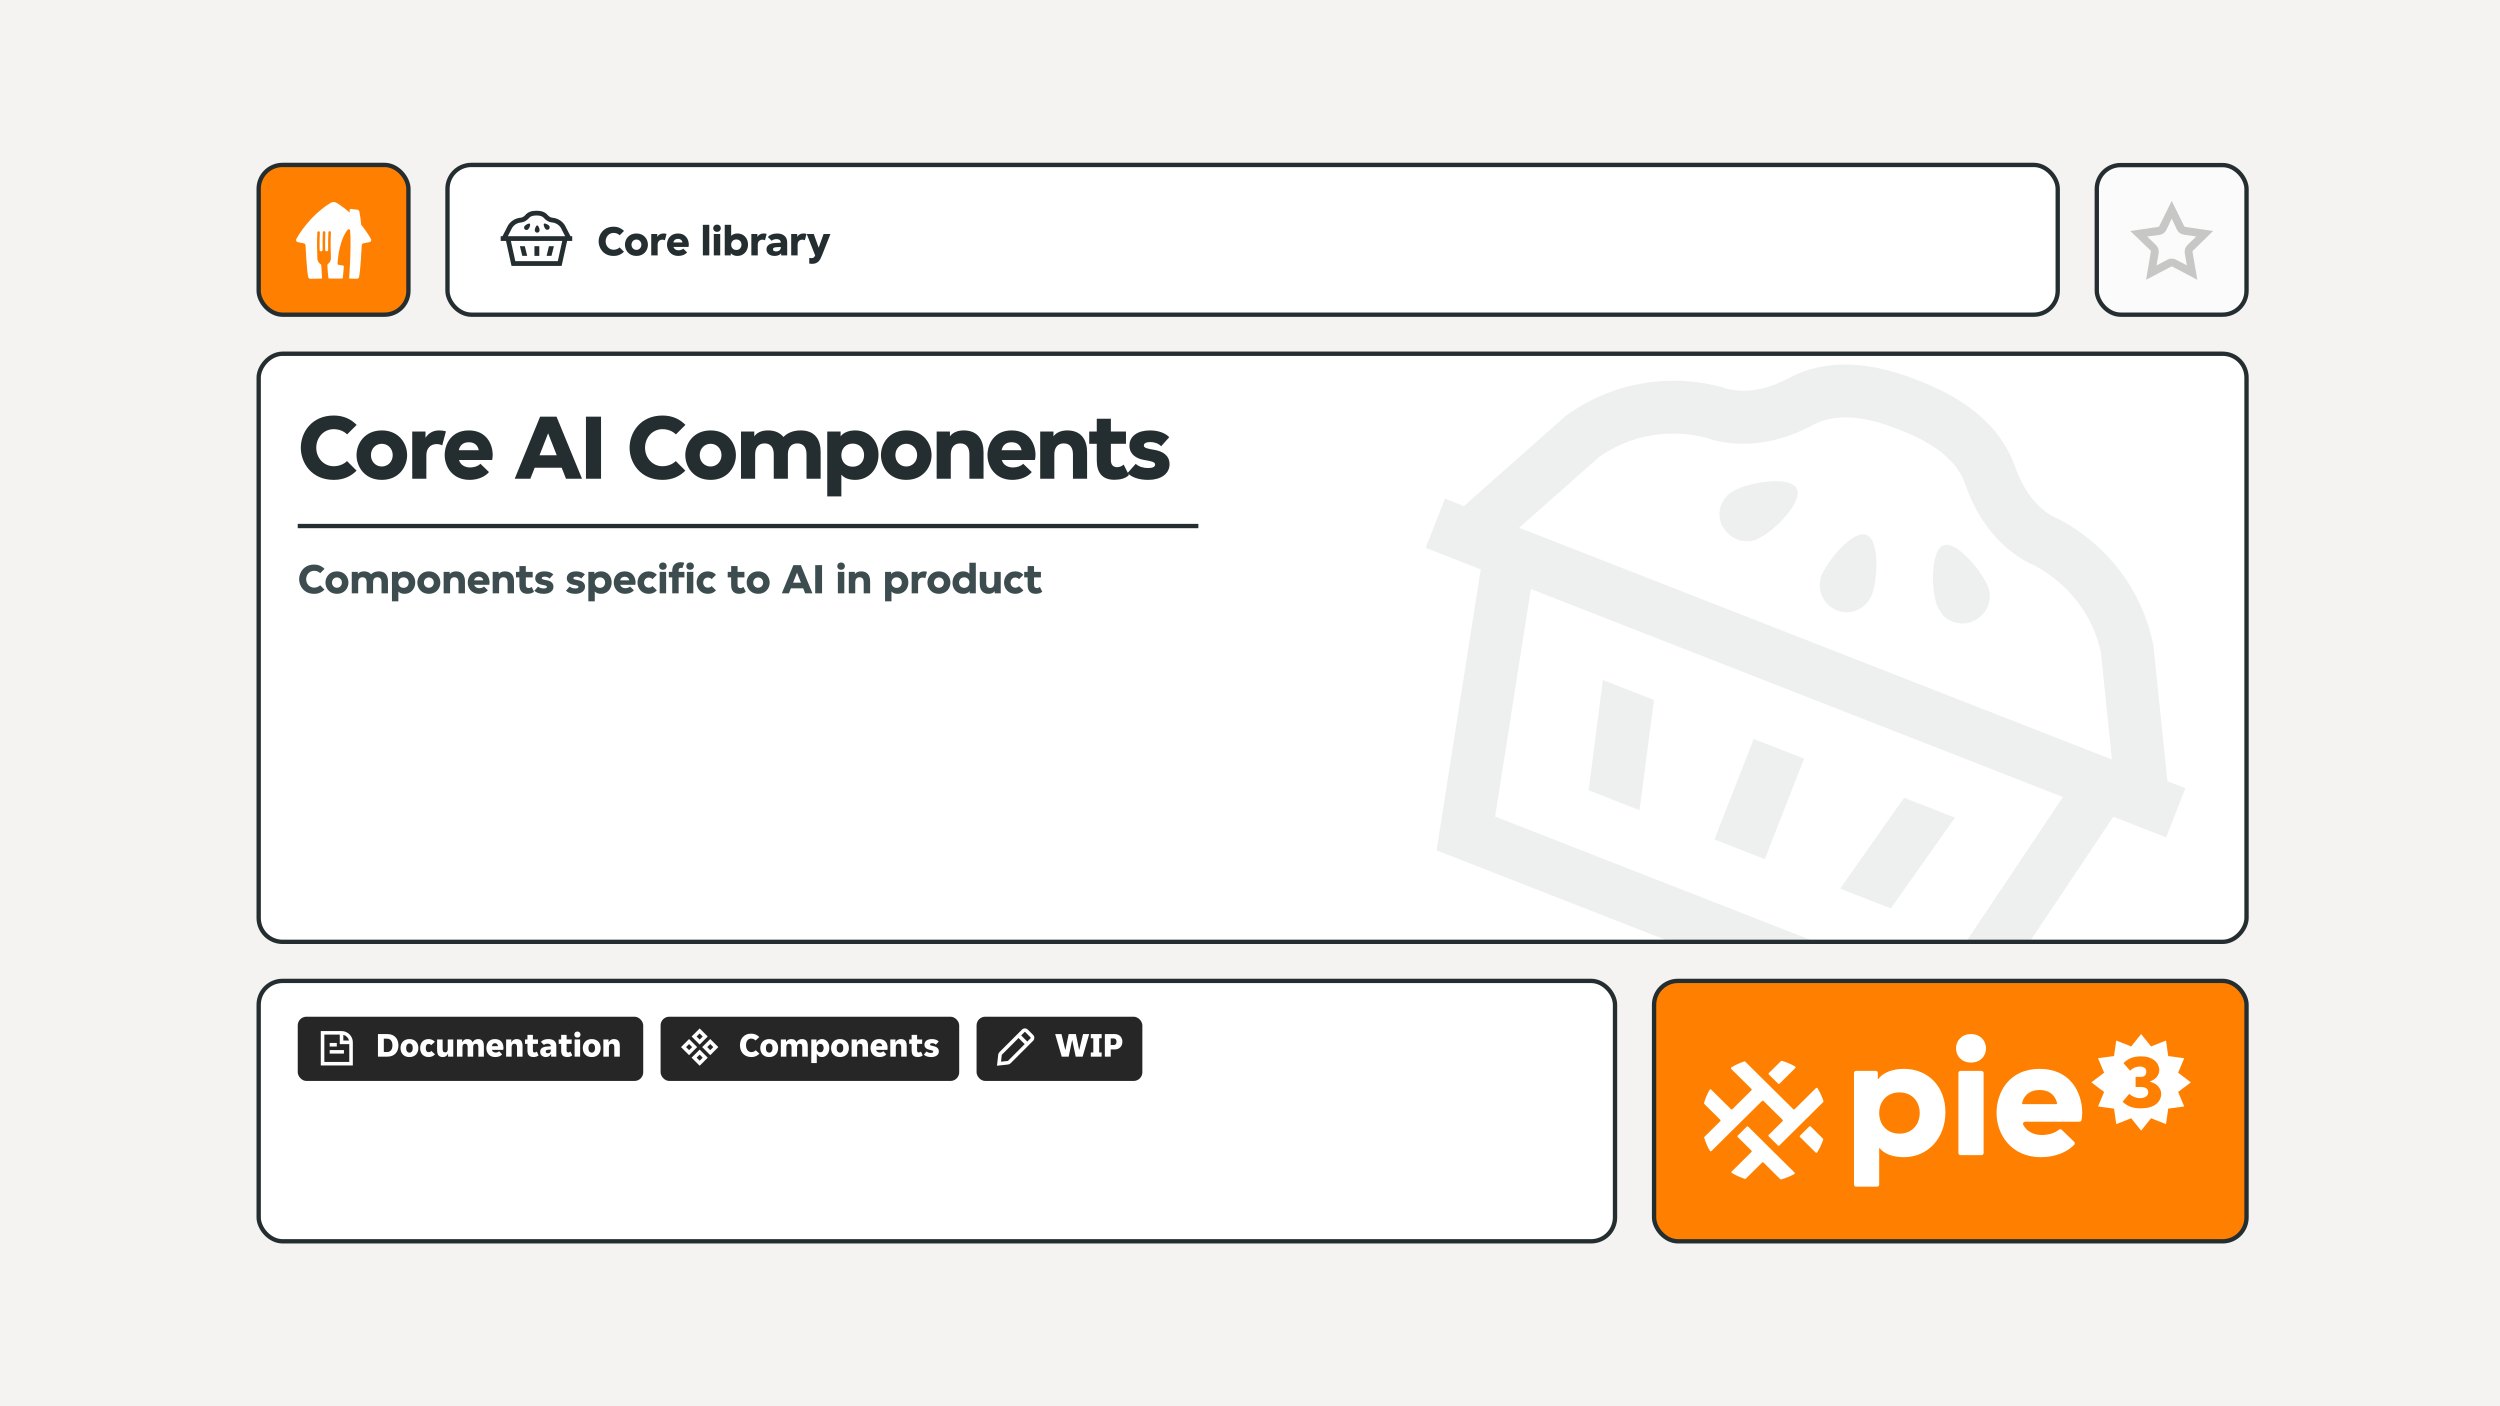 <svg width="320" height="180" viewBox="0 0 320 180" fill="none" xmlns="http://www.w3.org/2000/svg">
<rect width="320" height="180" fill="#F5F3F1"/>
<rect width="266.667" height="150" transform="translate(27 15)" fill="#F5F3F1"/>
<rect x="211.722" y="125.555" width="75.833" height="33.333" rx="3.056" fill="#FF8000"/>
<rect x="211.722" y="125.555" width="75.833" height="33.333" rx="3.056" stroke="#242E30" stroke-width="0.556"/>
<g clip-path="url(#clip0_4_3469)">
<g clip-path="url(#clip1_4_3469)">
<path d="M237.572 151.895H240.273C240.418 151.895 240.535 151.778 240.535 151.636V146.963H240.579C241.211 147.727 242.345 148.12 243.695 148.12C246.769 148.12 249.014 145.675 249.014 142.358C249.014 139.04 246.769 136.813 243.695 136.813C242.235 136.813 241.036 137.293 240.404 138.123H240.361V137.335C240.361 137.192 240.243 137.075 240.099 137.075H237.572C237.428 137.075 237.31 137.192 237.31 137.335V151.636C237.31 151.778 237.428 151.895 237.572 151.895ZM243.131 145.107C241.518 145.107 240.537 143.928 240.537 142.467C240.537 141.005 241.518 139.826 243.131 139.826C244.743 139.826 245.725 141.005 245.725 142.467C245.725 143.928 244.743 145.107 243.131 145.107Z" fill="white"/>
<path d="M254.209 134.195C254.209 133.213 253.489 132.361 252.291 132.361C251.092 132.361 250.373 133.212 250.373 134.195C250.373 135.178 251.092 136.007 252.291 136.007C253.489 136.007 254.209 135.177 254.209 134.195ZM250.94 147.858H253.641C253.785 147.858 253.903 147.741 253.903 147.598V137.335C253.903 137.192 253.785 137.075 253.641 137.075H250.94C250.796 137.075 250.678 137.192 250.678 137.335V147.598C250.678 147.741 250.796 147.858 250.94 147.858Z" fill="white"/>
<path d="M261.249 148.12C263.105 148.12 264.655 147.432 265.508 146.521C265.605 146.418 265.598 146.257 265.497 146.159L263.902 144.614C263.803 144.52 263.646 144.509 263.541 144.597C263.045 145.023 262.209 145.281 261.358 145.281C260.391 145.281 259.407 144.868 258.969 143.954C258.885 143.78 259.01 143.579 259.204 143.579H266.179C266.307 143.579 266.416 143.489 266.437 143.363C266.484 143.087 266.523 142.718 266.523 142.467C266.523 139.826 264.997 136.813 261.073 136.813C257.15 136.813 255.558 139.825 255.558 142.467C255.558 145.108 257.345 148.12 261.248 148.12H261.249ZM261.075 139.52C262.117 139.52 263 139.999 263.304 141.167C263.325 141.25 263.264 141.332 263.177 141.332H258.951C258.865 141.332 258.803 141.25 258.824 141.167C259.128 139.999 260.012 139.52 261.075 139.52Z" fill="white"/>
<path d="M227.596 138.707C227.647 138.757 227.73 138.757 227.781 138.707L229.797 136.711C229.857 136.651 229.846 136.549 229.771 136.506C229.246 136.206 228.682 135.966 228.09 135.791C228.044 135.777 227.993 135.791 227.959 135.825L226.414 137.354C226.363 137.405 226.363 137.486 226.414 137.537L227.596 138.707Z" fill="white"/>
<path d="M231.769 144.19C231.718 144.14 231.635 144.14 231.584 144.19L230.402 145.36C230.351 145.411 230.351 145.492 230.402 145.543L232.4 147.521C232.46 147.58 232.561 147.569 232.605 147.497C232.919 146.992 233.177 146.448 233.37 145.876C233.385 145.829 233.372 145.778 233.337 145.743L231.767 144.189L231.769 144.19Z" fill="white"/>
<path d="M222.334 144.096L225.154 141.303L225.157 141.306L225.546 140.921C225.597 140.87 225.68 140.87 225.731 140.921L228.165 143.33C228.216 143.381 228.216 143.463 228.165 143.513L226.39 145.271C226.339 145.321 226.339 145.403 226.39 145.453L227.571 146.623C227.622 146.674 227.705 146.674 227.756 146.623L233.367 141.069C233.402 141.034 233.415 140.983 233.4 140.936C233.212 140.359 232.957 139.812 232.648 139.302C232.605 139.23 232.502 139.219 232.442 139.279L229.718 141.975C229.667 142.026 229.585 142.026 229.534 141.975L223.393 135.896C223.358 135.861 223.306 135.848 223.259 135.864C222.681 136.056 222.132 136.311 221.621 136.621C221.549 136.666 221.538 136.765 221.597 136.824L224.18 139.38C224.231 139.431 224.231 139.512 224.18 139.563L221.745 141.972C221.694 142.023 221.612 142.023 221.561 141.972L219.032 139.473C218.971 139.412 218.867 139.425 218.825 139.501C218.527 140.026 218.288 140.587 218.117 141.179C218.103 141.224 218.117 141.273 218.151 141.307L220.193 143.329C220.244 143.38 220.244 143.461 220.193 143.512L218.176 145.509C218.141 145.543 218.128 145.593 218.141 145.639C218.318 146.224 218.561 146.781 218.862 147.3C218.905 147.374 219.007 147.386 219.069 147.326L222.334 144.094V144.096Z" fill="white"/>
<path d="M226.298 146.715L223.768 144.211C223.717 144.16 223.635 144.16 223.583 144.211L222.427 145.356C222.376 145.407 222.376 145.488 222.427 145.539L224.18 147.274C224.231 147.325 224.231 147.407 224.18 147.457L221.666 149.946C221.605 150.006 221.617 150.105 221.689 150.149C222.205 150.456 222.757 150.708 223.34 150.894C223.387 150.909 223.439 150.897 223.473 150.861L225.545 148.811C225.596 148.761 225.678 148.761 225.729 148.811L227.871 150.932C227.905 150.965 227.955 150.978 228.001 150.965C228.585 150.799 229.142 150.568 229.663 150.282C229.739 150.24 229.753 150.137 229.691 150.077L226.294 146.714L226.298 146.715Z" fill="white"/>
</g>
</g>
<path d="M275.333 133.944L277.248 133.189L277.531 135.176L279.58 135.451L278.801 137.308L280.433 138.541L278.801 139.772L279.58 141.63L277.531 141.905L277.248 143.891L275.333 143.136L274.064 144.719L272.794 143.136L270.879 143.891L270.596 141.905L268.548 141.63L269.326 139.772L267.695 138.541L269.326 137.308L268.548 135.451L270.596 135.176L270.879 133.189L272.794 133.944L274.064 132.361L275.333 133.944ZM274.08 135.213C273.544 135.213 273.099 135.289 272.746 135.44C272.393 135.592 272.079 135.805 271.805 136.082L272.658 137.05C272.796 136.892 272.975 136.764 273.198 136.665C273.426 136.566 273.666 136.516 273.914 136.516C274.123 136.516 274.31 136.566 274.473 136.665C274.643 136.763 274.728 136.937 274.728 137.187C274.728 137.378 274.669 137.537 274.551 137.662C274.44 137.78 274.27 137.84 274.041 137.84H273.355V139.133H274.022C274.316 139.133 274.548 139.189 274.718 139.301C274.888 139.412 274.973 139.584 274.973 139.814C274.973 140.051 274.875 140.235 274.679 140.367C274.483 140.499 274.234 140.564 273.934 140.564C273.672 140.564 273.417 140.515 273.168 140.416C272.926 140.31 272.723 140.173 272.56 140.002L271.688 141.018C271.969 141.295 272.292 141.505 272.658 141.65C273.031 141.795 273.486 141.868 274.022 141.868C274.453 141.868 274.832 141.821 275.159 141.729C275.486 141.631 275.758 141.499 275.974 141.335C276.19 141.164 276.353 140.966 276.464 140.742C276.575 140.512 276.631 140.268 276.631 140.011C276.631 139.827 276.595 139.653 276.523 139.488C276.451 139.324 276.353 139.172 276.229 139.034C276.105 138.896 275.954 138.78 275.778 138.688C275.601 138.59 275.411 138.518 275.208 138.471V138.412C275.594 138.28 275.885 138.086 276.081 137.83C276.284 137.567 276.386 137.28 276.386 136.97C276.386 136.734 276.333 136.51 276.229 136.3C276.124 136.082 275.974 135.894 275.778 135.736C275.582 135.572 275.34 135.443 275.052 135.351C274.771 135.259 274.446 135.213 274.08 135.213Z" fill="white"/>
<g clip-path="url(#clip2_4_3469)">
<rect x="33.389" y="125.833" width="173.056" height="32.778" rx="2.778" fill="white"/>
<rect x="38.111" y="130.139" width="44.222" height="8.222" rx="1.111" fill="#262626"/>
<g clip-path="url(#clip3_4_3469)">
<g clip-path="url(#clip4_4_3469)">
<path d="M43.719 131.977H41.06V136.382H45.162V133.42C45.162 133.037 45.01 132.67 44.739 132.4C44.469 132.129 44.102 131.977 43.719 131.977V131.977ZM44.676 133.192H43.947V132.463C44.124 132.505 44.286 132.595 44.415 132.724C44.544 132.853 44.634 133.015 44.676 133.192ZM41.516 135.927V132.433H43.491V133.648H44.706V135.927H41.516ZM43.111 133.952H42.2V133.496H43.111V133.952ZM42.2 134.408H44.023V134.863H42.2V134.408Z" fill="white"/>
</g>
</g>
<path d="M48.378 132.361H49.587C49.836 132.361 50.049 132.401 50.227 132.481C50.405 132.561 50.551 132.669 50.667 132.806C50.782 132.939 50.867 133.093 50.92 133.268C50.974 133.44 51 133.619 51 133.806C51 133.992 50.974 134.173 50.92 134.348C50.867 134.52 50.782 134.672 50.667 134.806C50.554 134.939 50.409 135.047 50.231 135.13C50.056 135.21 49.845 135.25 49.596 135.25H48.378V132.361ZM49.551 134.659C49.765 134.659 49.931 134.583 50.049 134.432C50.171 134.281 50.231 134.074 50.231 133.81C50.231 133.537 50.171 133.327 50.049 133.179C49.928 133.028 49.76 132.952 49.547 132.952H49.129V134.659H49.551ZM52.411 135.303C52.222 135.303 52.054 135.274 51.909 135.214C51.767 135.152 51.649 135.069 51.554 134.966C51.459 134.859 51.386 134.736 51.336 134.597C51.289 134.457 51.265 134.309 51.265 134.152C51.265 133.995 51.289 133.847 51.336 133.708C51.386 133.569 51.459 133.447 51.554 133.343C51.649 133.237 51.767 133.154 51.909 133.094C52.054 133.032 52.222 133.001 52.411 133.001C52.601 133.001 52.767 133.032 52.909 133.094C53.051 133.154 53.17 133.237 53.265 133.343C53.36 133.447 53.431 133.569 53.478 133.708C53.529 133.847 53.554 133.995 53.554 134.152C53.554 134.309 53.529 134.457 53.478 134.597C53.431 134.736 53.36 134.859 53.265 134.966C53.17 135.069 53.051 135.152 52.909 135.214C52.767 135.274 52.601 135.303 52.411 135.303ZM51.985 134.152C51.985 134.342 52.025 134.487 52.105 134.588C52.185 134.689 52.287 134.739 52.411 134.739C52.536 134.739 52.637 134.689 52.714 134.588C52.794 134.487 52.834 134.342 52.834 134.152C52.834 133.963 52.794 133.817 52.714 133.717C52.637 133.616 52.536 133.566 52.411 133.566C52.287 133.566 52.185 133.616 52.105 133.717C52.025 133.817 51.985 133.963 51.985 134.152ZM54.88 135.303C54.688 135.303 54.522 135.272 54.383 135.21C54.246 135.145 54.132 135.06 54.04 134.957C53.951 134.85 53.885 134.727 53.84 134.588C53.799 134.449 53.778 134.303 53.778 134.152C53.778 134.001 53.799 133.856 53.84 133.717C53.882 133.577 53.947 133.456 54.036 133.352C54.125 133.246 54.237 133.161 54.374 133.099C54.51 133.034 54.673 133.001 54.862 133.001C55.04 133.001 55.197 133.035 55.334 133.103C55.47 133.171 55.58 133.254 55.663 133.352L55.187 133.783C55.148 133.733 55.104 133.694 55.054 133.668C55.003 133.638 54.943 133.623 54.871 133.623C54.747 133.623 54.654 133.669 54.591 133.761C54.529 133.853 54.498 133.983 54.498 134.152C54.498 134.321 54.531 134.451 54.596 134.543C54.661 134.635 54.756 134.681 54.88 134.681C54.949 134.681 55.011 134.666 55.067 134.637C55.126 134.607 55.172 134.567 55.205 134.517L55.68 134.948C55.6 135.046 55.491 135.13 55.351 135.201C55.215 135.269 55.058 135.303 54.88 135.303ZM56.702 135.303C56.559 135.303 56.439 135.284 56.342 135.246C56.247 135.204 56.17 135.145 56.11 135.068C56.054 134.991 56.013 134.896 55.986 134.783C55.962 134.671 55.95 134.54 55.95 134.392V133.054H56.657V134.25C56.657 134.392 56.679 134.503 56.724 134.583C56.768 134.663 56.853 134.703 56.977 134.703C57.096 134.703 57.18 134.665 57.23 134.588C57.284 134.511 57.31 134.398 57.31 134.25V133.054H58.017V135.25H57.355V134.886H57.328C57.284 135.007 57.205 135.108 57.093 135.188C56.98 135.265 56.85 135.303 56.702 135.303ZM58.49 133.054H59.152V133.374H59.179C59.238 133.262 59.321 133.171 59.428 133.103C59.535 133.035 59.662 133.001 59.81 133.001C60.006 133.001 60.157 133.038 60.263 133.112C60.373 133.183 60.452 133.29 60.499 133.432C60.549 133.308 60.635 133.206 60.757 133.126C60.881 133.043 61.022 133.001 61.179 133.001C61.458 133.001 61.653 133.08 61.766 133.237C61.878 133.394 61.935 133.619 61.935 133.912V135.25H61.228V134.028C61.228 133.9 61.204 133.798 61.157 133.721C61.109 133.641 61.025 133.601 60.903 133.601C60.785 133.601 60.699 133.64 60.646 133.717C60.592 133.791 60.566 133.894 60.566 134.028V135.25H59.859V134.028C59.859 133.9 59.835 133.798 59.788 133.721C59.743 133.641 59.659 133.601 59.535 133.601C59.419 133.601 59.333 133.64 59.277 133.717C59.223 133.791 59.197 133.894 59.197 134.028V135.25H58.49V133.054ZM63.397 135.303C63.195 135.303 63.022 135.271 62.877 135.206C62.734 135.14 62.617 135.054 62.526 134.948C62.434 134.841 62.366 134.72 62.321 134.583C62.277 134.444 62.255 134.3 62.255 134.152C62.255 134.007 62.274 133.865 62.312 133.726C62.354 133.586 62.417 133.463 62.503 133.357C62.592 133.25 62.706 133.164 62.846 133.099C62.985 133.034 63.155 133.001 63.357 133.001C63.558 133.001 63.728 133.034 63.868 133.099C64.007 133.161 64.118 133.246 64.201 133.352C64.287 133.456 64.348 133.576 64.383 133.712C64.422 133.849 64.441 133.989 64.441 134.134C64.441 134.167 64.438 134.21 64.432 134.263C64.426 134.314 64.419 134.352 64.41 134.379H62.97C62.982 134.444 63.004 134.499 63.037 134.543C63.072 134.588 63.112 134.623 63.157 134.65C63.201 134.677 63.247 134.696 63.294 134.708C63.345 134.72 63.392 134.726 63.437 134.726C63.54 134.726 63.629 134.709 63.703 134.677C63.78 134.644 63.84 134.601 63.881 134.548L64.268 134.952C64.197 135.056 64.084 135.14 63.93 135.206C63.776 135.271 63.598 135.303 63.397 135.303ZM63.357 133.526C63.262 133.526 63.177 133.555 63.103 133.614C63.029 133.671 62.98 133.77 62.957 133.912H63.748C63.727 133.77 63.68 133.671 63.606 133.614C63.532 133.555 63.449 133.526 63.357 133.526ZM64.784 133.054H65.446V133.419H65.472C65.517 133.297 65.597 133.198 65.712 133.121C65.831 133.041 65.966 133.001 66.117 133.001C66.262 133.001 66.383 133.022 66.481 133.063C66.582 133.102 66.662 133.16 66.721 133.237C66.781 133.314 66.822 133.41 66.846 133.526C66.872 133.638 66.886 133.767 66.886 133.912V135.25H66.179V134.054C66.179 133.915 66.155 133.806 66.108 133.726C66.061 133.643 65.972 133.601 65.841 133.601C65.717 133.601 65.626 133.64 65.57 133.717C65.517 133.794 65.49 133.906 65.49 134.054V135.25H64.784V133.054ZM68.3 135.299C68.022 135.299 67.82 135.229 67.696 135.09C67.574 134.951 67.513 134.729 67.513 134.423V133.619H67.198V133.054H67.513V132.459H68.211V133.054H68.86V133.619H68.211V134.437C68.211 134.534 68.227 134.606 68.26 134.65C68.296 134.694 68.353 134.717 68.433 134.717C68.487 134.717 68.537 134.706 68.585 134.686C68.635 134.662 68.676 134.634 68.709 134.601L68.936 135.081C68.79 135.226 68.579 135.299 68.3 135.299ZM69.88 135.303C69.782 135.303 69.687 135.289 69.595 135.259C69.507 135.229 69.428 135.186 69.36 135.13C69.295 135.071 69.241 135 69.2 134.917C69.161 134.834 69.142 134.739 69.142 134.632C69.142 134.431 69.213 134.272 69.355 134.157C69.501 134.041 69.727 133.974 70.035 133.957L70.502 133.93V133.894C70.502 133.832 70.489 133.782 70.462 133.743C70.438 133.705 70.406 133.675 70.364 133.654C70.326 133.631 70.28 133.614 70.227 133.606C70.176 133.597 70.124 133.592 70.071 133.592C69.988 133.592 69.903 133.607 69.818 133.637C69.732 133.666 69.668 133.708 69.626 133.761L69.24 133.361C69.32 133.26 69.437 133.176 69.591 133.108C69.745 133.037 69.947 133.001 70.195 133.001C70.512 133.001 70.76 133.074 70.938 133.219C71.118 133.364 71.209 133.573 71.209 133.846V135.25H70.546V134.912H70.52C70.463 135.028 70.382 135.123 70.275 135.197C70.172 135.268 70.04 135.303 69.88 135.303ZM70.12 134.823C70.232 134.823 70.324 134.794 70.395 134.734C70.466 134.672 70.502 134.579 70.502 134.454V134.339L70.133 134.366C70.038 134.371 69.967 134.395 69.92 134.437C69.875 134.478 69.853 134.533 69.853 134.601C69.853 134.678 69.878 134.734 69.929 134.77C69.982 134.806 70.046 134.823 70.12 134.823ZM72.614 135.299C72.336 135.299 72.134 135.229 72.01 135.09C71.888 134.951 71.828 134.729 71.828 134.423V133.619H71.512V133.054H71.828V132.459H72.525V133.054H73.174V133.619H72.525V134.437C72.525 134.534 72.542 134.606 72.574 134.65C72.61 134.694 72.668 134.717 72.748 134.717C72.801 134.717 72.851 134.706 72.899 134.686C72.949 134.662 72.991 134.634 73.023 134.601L73.25 135.081C73.105 135.226 72.893 135.299 72.614 135.299ZM74.306 132.423C74.306 132.524 74.272 132.614 74.204 132.694C74.136 132.771 74.037 132.81 73.906 132.81C73.773 132.81 73.674 132.771 73.609 132.694C73.543 132.614 73.511 132.524 73.511 132.423C73.511 132.323 73.543 132.234 73.609 132.157C73.674 132.077 73.773 132.037 73.906 132.037C74.037 132.037 74.136 132.077 74.204 132.157C74.272 132.234 74.306 132.323 74.306 132.423ZM73.551 133.054H74.257V135.25H73.551V133.054ZM75.745 135.303C75.555 135.303 75.388 135.274 75.243 135.214C75.1 135.152 74.982 135.069 74.887 134.966C74.792 134.859 74.72 134.736 74.669 134.597C74.622 134.457 74.598 134.309 74.598 134.152C74.598 133.995 74.622 133.847 74.669 133.708C74.72 133.569 74.792 133.447 74.887 133.343C74.982 133.237 75.1 133.154 75.243 133.094C75.388 133.032 75.555 133.001 75.745 133.001C75.934 133.001 76.1 133.032 76.243 133.094C76.385 133.154 76.503 133.237 76.598 133.343C76.693 133.447 76.764 133.569 76.811 133.708C76.862 133.847 76.887 133.995 76.887 134.152C76.887 134.309 76.862 134.457 76.811 134.597C76.764 134.736 76.693 134.859 76.598 134.966C76.503 135.069 76.385 135.152 76.243 135.214C76.1 135.274 75.934 135.303 75.745 135.303ZM75.318 134.152C75.318 134.342 75.358 134.487 75.438 134.588C75.518 134.689 75.62 134.739 75.745 134.739C75.869 134.739 75.97 134.689 76.047 134.588C76.127 134.487 76.167 134.342 76.167 134.152C76.167 133.963 76.127 133.817 76.047 133.717C75.97 133.616 75.869 133.566 75.745 133.566C75.62 133.566 75.518 133.616 75.438 133.717C75.358 133.817 75.318 133.963 75.318 134.152ZM77.231 133.054H77.894V133.419H77.92C77.965 133.297 78.045 133.198 78.16 133.121C78.279 133.041 78.414 133.001 78.565 133.001C78.71 133.001 78.831 133.022 78.929 133.063C79.03 133.102 79.11 133.16 79.169 133.237C79.228 133.314 79.27 133.41 79.294 133.526C79.32 133.638 79.334 133.767 79.334 133.912V135.25H78.627V134.054C78.627 133.915 78.603 133.806 78.556 133.726C78.508 133.643 78.42 133.601 78.289 133.601C78.165 133.601 78.074 133.64 78.018 133.717C77.965 133.794 77.938 133.906 77.938 134.054V135.25H77.231V133.054Z" fill="white"/>
<rect x="84.556" y="130.139" width="38.222" height="8.222" rx="1.111" fill="#262626"/>
<g clip-path="url(#clip5_4_3469)">
<g clip-path="url(#clip6_4_3469)">
<path d="M90.911 132.995L89.878 134.028L90.911 135.061L91.944 134.028L90.911 132.995ZM90.522 134.028L90.911 133.639L91.3 134.028L90.911 134.417L90.522 134.028Z" fill="white"/>
<path d="M90.589 132.673L89.556 131.64L88.523 132.673L89.556 133.706L90.589 132.673ZM89.556 132.284L89.945 132.673L89.556 133.062L89.167 132.673L89.556 132.284Z" fill="white"/>
<path d="M88.523 135.383L89.556 136.416L90.589 135.383L89.556 134.35L88.523 135.383ZM89.556 135.772L89.167 135.383L89.556 134.994L89.945 135.383L89.556 135.772Z" fill="white"/>
<path d="M88.201 132.995L87.168 134.028L88.201 135.061L89.234 134.028L88.201 132.995ZM87.812 134.028L88.201 133.639L88.59 134.028L88.201 134.417L87.812 134.028Z" fill="white"/>
</g>
</g>
<path d="M96.183 135.303C95.931 135.303 95.712 135.26 95.525 135.174C95.341 135.089 95.189 134.976 95.067 134.837C94.948 134.694 94.86 134.533 94.8 134.352C94.744 134.171 94.716 133.986 94.716 133.797C94.716 133.61 94.743 133.428 94.796 133.25C94.852 133.069 94.938 132.909 95.054 132.77C95.172 132.631 95.322 132.52 95.503 132.437C95.686 132.351 95.904 132.308 96.156 132.308C96.384 132.308 96.583 132.349 96.751 132.432C96.923 132.512 97.07 132.616 97.192 132.743L96.712 133.183C96.643 133.106 96.559 133.047 96.458 133.006C96.357 132.961 96.255 132.939 96.151 132.939C95.956 132.939 95.796 133.014 95.671 133.166C95.55 133.317 95.489 133.529 95.489 133.801C95.489 133.934 95.507 134.056 95.543 134.166C95.578 134.272 95.627 134.364 95.689 134.441C95.751 134.515 95.824 134.573 95.907 134.614C95.993 134.653 96.083 134.672 96.178 134.672C96.282 134.672 96.383 134.651 96.48 134.61C96.581 134.569 96.665 134.509 96.734 134.432L97.209 134.872C97.091 135 96.945 135.103 96.774 135.183C96.605 135.263 96.408 135.303 96.183 135.303ZM98.461 135.303C98.272 135.303 98.104 135.274 97.959 135.214C97.817 135.152 97.698 135.069 97.603 134.966C97.509 134.859 97.436 134.736 97.386 134.597C97.338 134.457 97.314 134.309 97.314 134.152C97.314 133.995 97.338 133.847 97.386 133.708C97.436 133.569 97.509 133.447 97.603 133.343C97.698 133.237 97.817 133.154 97.959 133.094C98.104 133.032 98.272 133.001 98.461 133.001C98.651 133.001 98.817 133.032 98.959 133.094C99.101 133.154 99.22 133.237 99.314 133.343C99.409 133.447 99.48 133.569 99.528 133.708C99.578 133.847 99.603 133.995 99.603 134.152C99.603 134.309 99.578 134.457 99.528 134.597C99.48 134.736 99.409 134.859 99.314 134.966C99.22 135.069 99.101 135.152 98.959 135.214C98.817 135.274 98.651 135.303 98.461 135.303ZM98.034 134.152C98.034 134.342 98.075 134.487 98.154 134.588C98.234 134.689 98.337 134.739 98.461 134.739C98.586 134.739 98.686 134.689 98.763 134.588C98.843 134.487 98.883 134.342 98.883 134.152C98.883 133.963 98.843 133.817 98.763 133.717C98.686 133.616 98.586 133.566 98.461 133.566C98.337 133.566 98.234 133.616 98.154 133.717C98.075 133.817 98.034 133.963 98.034 134.152ZM99.948 133.054H100.61V133.374H100.637C100.696 133.262 100.779 133.171 100.885 133.103C100.992 133.035 101.12 133.001 101.268 133.001C101.463 133.001 101.614 133.038 101.721 133.112C101.831 133.183 101.909 133.29 101.957 133.432C102.007 133.308 102.093 133.206 102.214 133.126C102.339 133.043 102.48 133.001 102.637 133.001C102.915 133.001 103.111 133.08 103.223 133.237C103.336 133.394 103.392 133.619 103.392 133.912V135.25H102.685V134.028C102.685 133.9 102.662 133.798 102.614 133.721C102.567 133.641 102.483 133.601 102.361 133.601C102.243 133.601 102.157 133.64 102.103 133.717C102.05 133.791 102.023 133.894 102.023 134.028V135.25H101.317V134.028C101.317 133.9 101.293 133.798 101.245 133.721C101.201 133.641 101.117 133.601 100.992 133.601C100.877 133.601 100.791 133.64 100.734 133.717C100.681 133.791 100.654 133.894 100.654 134.028V135.25H99.948V133.054ZM103.841 133.054H104.512V133.446H104.539C104.595 133.303 104.681 133.194 104.796 133.117C104.912 133.04 105.053 133.001 105.219 133.001C105.349 133.001 105.471 133.029 105.583 133.086C105.699 133.139 105.798 133.214 105.881 133.312C105.967 133.41 106.034 133.529 106.081 133.668C106.128 133.807 106.152 133.961 106.152 134.13C106.152 134.305 106.128 134.465 106.081 134.61C106.034 134.752 105.967 134.875 105.881 134.979C105.798 135.083 105.699 135.163 105.583 135.219C105.471 135.275 105.349 135.303 105.219 135.303C105.053 135.303 104.915 135.266 104.805 135.192C104.699 135.115 104.622 135.014 104.574 134.89H104.548V136.072H103.841V133.054ZM104.988 134.694C105.13 134.694 105.238 134.643 105.312 134.539C105.389 134.432 105.428 134.303 105.428 134.152C105.428 134.001 105.389 133.874 105.312 133.77C105.238 133.663 105.13 133.61 104.988 133.61C104.842 133.61 104.733 133.663 104.659 133.77C104.585 133.874 104.548 134.001 104.548 134.152C104.548 134.303 104.585 134.432 104.659 134.539C104.733 134.643 104.842 134.694 104.988 134.694ZM107.519 135.303C107.33 135.303 107.162 135.274 107.017 135.214C106.875 135.152 106.756 135.069 106.662 134.966C106.567 134.859 106.494 134.736 106.444 134.597C106.396 134.457 106.373 134.309 106.373 134.152C106.373 133.995 106.396 133.847 106.444 133.708C106.494 133.569 106.567 133.447 106.662 133.343C106.756 133.237 106.875 133.154 107.017 133.094C107.162 133.032 107.33 133.001 107.519 133.001C107.709 133.001 107.875 133.032 108.017 133.094C108.159 133.154 108.278 133.237 108.373 133.343C108.467 133.447 108.539 133.569 108.586 133.708C108.636 133.847 108.662 133.995 108.662 134.152C108.662 134.309 108.636 134.457 108.586 134.597C108.539 134.736 108.467 134.859 108.373 134.966C108.278 135.069 108.159 135.152 108.017 135.214C107.875 135.274 107.709 135.303 107.519 135.303ZM107.093 134.152C107.093 134.342 107.133 134.487 107.213 134.588C107.293 134.689 107.395 134.739 107.519 134.739C107.644 134.739 107.744 134.689 107.822 134.588C107.902 134.487 107.942 134.342 107.942 134.152C107.942 133.963 107.902 133.817 107.822 133.717C107.744 133.616 107.644 133.566 107.519 133.566C107.395 133.566 107.293 133.616 107.213 133.717C107.133 133.817 107.093 133.963 107.093 134.152ZM109.006 133.054H109.668V133.419H109.695C109.739 133.297 109.819 133.198 109.935 133.121C110.053 133.041 110.188 133.001 110.339 133.001C110.484 133.001 110.606 133.022 110.704 133.063C110.804 133.102 110.884 133.16 110.944 133.237C111.003 133.314 111.044 133.41 111.068 133.526C111.095 133.638 111.108 133.767 111.108 133.912V135.25H110.401V134.054C110.401 133.915 110.378 133.806 110.33 133.726C110.283 133.643 110.194 133.601 110.064 133.601C109.939 133.601 109.849 133.64 109.793 133.717C109.739 133.794 109.713 133.906 109.713 134.054V135.25H109.006V133.054ZM112.571 135.303C112.37 135.303 112.196 135.271 112.051 135.206C111.909 135.14 111.792 135.054 111.7 134.948C111.608 134.841 111.54 134.72 111.496 134.583C111.451 134.444 111.429 134.3 111.429 134.152C111.429 134.007 111.448 133.865 111.487 133.726C111.528 133.586 111.592 133.463 111.678 133.357C111.767 133.25 111.881 133.164 112.02 133.099C112.159 133.034 112.33 133.001 112.531 133.001C112.733 133.001 112.903 133.034 113.042 133.099C113.182 133.161 113.293 133.246 113.376 133.352C113.462 133.456 113.522 133.576 113.558 133.712C113.596 133.849 113.616 133.989 113.616 134.134C113.616 134.167 113.613 134.21 113.607 134.263C113.601 134.314 113.594 134.352 113.585 134.379H112.145C112.156 134.444 112.179 134.499 112.211 134.543C112.247 134.588 112.287 134.623 112.331 134.65C112.376 134.677 112.422 134.696 112.469 134.708C112.519 134.72 112.567 134.726 112.611 134.726C112.715 134.726 112.804 134.709 112.878 134.677C112.955 134.644 113.014 134.601 113.056 134.548L113.442 134.952C113.371 135.056 113.259 135.14 113.105 135.206C112.951 135.271 112.773 135.303 112.571 135.303ZM112.531 133.526C112.436 133.526 112.352 133.555 112.278 133.614C112.204 133.671 112.155 133.77 112.131 133.912H112.922C112.902 133.77 112.854 133.671 112.78 133.614C112.706 133.555 112.623 133.526 112.531 133.526ZM113.958 133.054H114.62V133.419H114.647C114.691 133.297 114.771 133.198 114.887 133.121C115.006 133.041 115.14 133.001 115.291 133.001C115.437 133.001 115.558 133.022 115.656 133.063C115.757 133.102 115.837 133.16 115.896 133.237C115.955 133.314 115.997 133.41 116.02 133.526C116.047 133.638 116.06 133.767 116.06 133.912V135.25H115.354V134.054C115.354 133.915 115.33 133.806 115.283 133.726C115.235 133.643 115.146 133.601 115.016 133.601C114.891 133.601 114.801 133.64 114.745 133.717C114.691 133.794 114.665 133.906 114.665 134.054V135.25H113.958V133.054ZM117.475 135.299C117.196 135.299 116.995 135.229 116.87 135.09C116.749 134.951 116.688 134.729 116.688 134.423V133.619H116.372V133.054H116.688V132.459H117.386V133.054H118.035V133.619H117.386V134.437C117.386 134.534 117.402 134.606 117.435 134.65C117.47 134.694 117.528 134.717 117.608 134.717C117.661 134.717 117.712 134.706 117.759 134.686C117.809 134.662 117.851 134.634 117.884 134.601L118.11 135.081C117.965 135.226 117.753 135.299 117.475 135.299ZM119.456 134.588C119.456 134.526 119.413 134.483 119.327 134.459C119.241 134.432 119.122 134.403 118.971 134.37C118.885 134.352 118.804 134.327 118.727 134.294C118.65 134.259 118.582 134.216 118.522 134.166C118.463 134.112 118.416 134.049 118.38 133.974C118.345 133.9 118.327 133.811 118.327 133.708C118.327 133.595 118.351 133.496 118.398 133.41C118.445 133.321 118.511 133.247 118.593 133.188C118.679 133.126 118.78 133.08 118.896 133.05C119.011 133.017 119.139 133.001 119.278 133.001C119.497 133.001 119.681 133.032 119.829 133.094C119.977 133.157 120.087 133.231 120.158 133.317L119.789 133.717C119.736 133.66 119.666 133.614 119.58 133.579C119.494 133.543 119.41 133.526 119.327 133.526C119.25 133.526 119.183 133.539 119.127 133.566C119.071 133.589 119.042 133.632 119.042 133.694C119.042 133.757 119.085 133.801 119.171 133.828C119.257 133.851 119.376 133.88 119.527 133.912C119.613 133.93 119.694 133.957 119.771 133.992C119.848 134.025 119.916 134.068 119.976 134.121C120.035 134.171 120.082 134.235 120.118 134.312C120.153 134.386 120.171 134.474 120.171 134.574C120.171 134.69 120.148 134.794 120.1 134.886C120.053 134.974 119.986 135.05 119.9 135.112C119.814 135.174 119.711 135.222 119.589 135.254C119.471 135.287 119.34 135.303 119.198 135.303C118.964 135.303 118.767 135.274 118.607 135.214C118.447 135.152 118.328 135.075 118.251 134.983L118.602 134.583C118.671 134.651 118.755 134.702 118.856 134.734C118.956 134.764 119.057 134.779 119.158 134.779C119.253 134.779 119.325 134.763 119.376 134.73C119.429 134.697 119.456 134.65 119.456 134.588Z" fill="white"/>
<rect x="125" y="130.139" width="21.222" height="8.222" rx="1.111" fill="#262626"/>
<g clip-path="url(#clip7_4_3469)">
<g clip-path="url(#clip8_4_3469)">
<path d="M132.236 132.466L131.562 131.792C131.462 131.692 131.326 131.636 131.185 131.636C131.044 131.636 130.909 131.692 130.808 131.792L127.928 134.672C127.84 134.761 127.785 134.876 127.77 135L127.615 136.413L129.028 136.258C129.152 136.243 129.267 136.187 129.356 136.1L132.236 133.22C132.336 133.12 132.392 132.984 132.392 132.843C132.392 132.702 132.336 132.566 132.236 132.466V132.466ZM129.034 135.778C129.019 135.793 128.998 135.802 128.976 135.802L128.132 135.896L128.223 135.052C128.226 135.03 128.235 135.01 128.25 134.994L130.377 132.867L131.158 133.648L129.034 135.778ZM131.914 132.898L131.492 133.317L130.711 132.536L131.13 132.114C131.145 132.1 131.165 132.092 131.185 132.093C131.195 132.092 131.205 132.094 131.215 132.097C131.224 132.101 131.233 132.107 131.24 132.114L131.914 132.788C131.928 132.803 131.935 132.823 131.935 132.843C131.935 132.863 131.928 132.883 131.914 132.898V132.898Z" fill="white"/>
</g>
</g>
<path d="M137.689 135.25L137.254 133.152H137.227L136.791 135.25H135.902L135.062 132.361H135.871L136.351 134.366H136.378L136.791 132.361H137.711L138.12 134.366H138.147L138.631 132.361H139.418L138.578 135.25H137.689ZM139.622 134.717H139.942V132.894H139.622V132.361H141.013V132.894H140.693V134.717H141.013V135.25H139.622V134.717ZM141.421 132.361H142.684C142.829 132.361 142.961 132.385 143.079 132.432C143.201 132.477 143.304 132.542 143.39 132.628C143.476 132.714 143.543 132.817 143.59 132.939C143.641 133.057 143.666 133.192 143.666 133.343C143.666 133.494 143.641 133.631 143.59 133.752C143.543 133.871 143.476 133.973 143.39 134.059C143.304 134.145 143.201 134.211 143.079 134.259C142.961 134.303 142.829 134.326 142.684 134.326H142.173V135.25H141.421V132.361ZM142.581 133.761C142.685 133.761 142.767 133.723 142.826 133.646C142.885 133.566 142.915 133.465 142.915 133.343C142.915 133.219 142.885 133.118 142.826 133.041C142.767 132.964 142.685 132.926 142.581 132.926H142.173V133.761H142.581Z" fill="white"/>
</g>
<rect x="33.111" y="125.555" width="173.611" height="33.333" rx="3.056" stroke="#242E30" stroke-width="0.556"/>
<g clip-path="url(#clip9_4_3469)">
<rect x="0.278" y="-0.278" width="254.444" height="75.278" rx="3.056" transform="matrix(-1 0 0 1 287.833 45.556)" fill="white" stroke="#242E30" stroke-width="0.556"/>
<g opacity="0.08" clip-path="url(#clip10_4_3469)">
<g clip-path="url(#clip11_4_3469)">
<path d="M235.119 78.125C235.968 78.457 236.921 78.431 237.752 78.067C238.583 77.703 239.248 77.021 239.58 76.172C240.33 74.254 240.654 69.16 238.893 68.472C237.132 67.784 233.866 71.872 233.165 73.664C232.833 74.513 232.86 75.466 233.224 76.297C233.587 77.128 234.27 77.793 235.119 78.125Z" fill="#242E30"/>
<path d="M220.508 67.374C220.743 67.792 221.034 68.16 221.413 68.489C221.691 68.706 221.981 68.892 222.295 69.015C222.421 69.064 222.547 69.114 222.672 69.163C223.137 69.272 223.627 69.318 224.09 69.246C224.553 69.173 225.022 68.994 225.409 68.746C227.12 67.893 230.879 64.215 229.95 62.51C229.784 62.192 229.494 62.006 229.117 61.858C227.356 61.17 223.682 61.945 222.245 62.652C221.808 62.843 221.409 63.122 221.06 63.457C220.743 63.805 220.477 64.208 220.293 64.68C220.12 65.12 220.074 65.609 220.103 66.092C220.132 66.574 220.28 67.031 220.471 67.468L220.508 67.374Z" fill="#242E30"/>
<path d="M248.584 78.641C248.887 78.977 249.247 79.263 249.675 79.466C249.769 79.503 249.832 79.528 249.927 79.565C250.272 79.7 250.643 79.772 250.994 79.801C251.452 79.835 251.916 79.763 252.341 79.603C252.766 79.442 253.184 79.207 253.52 78.904C253.856 78.6 254.142 78.24 254.346 77.812C254.505 77.404 254.678 76.963 254.68 76.493C254.714 76.035 254.642 75.572 254.482 75.147C253.918 73.621 251.593 70.574 249.801 69.873C249.455 69.738 249.116 69.677 248.822 69.78C247.015 70.415 247.25 75.655 247.929 77.442C248.089 77.868 248.324 78.286 248.628 78.622L248.584 78.641Z" fill="#242E30"/>
<path d="M230.922 97.112L224.476 94.591L219.447 107.452L225.894 109.972L230.922 97.112Z" fill="#242E30"/>
<path d="M209.857 103.702L211.709 89.6L205.169 87.043L203.348 101.157L209.857 103.702Z" fill="#242E30"/>
<path d="M250.229 104.66L243.72 102.115L235.547 113.747L242.025 116.279L250.229 104.66Z" fill="#242E30"/>
<path d="M279.724 100.894L277.428 99.997L275.624 82.543C274.197 75.532 269.699 69.605 263.322 66.35L262.945 66.203C260.156 64.714 258.685 61.891 257.929 59.746C256.268 55.001 252.233 51.321 245.944 48.862L245.127 48.542C238.838 46.083 233.389 46.019 228.937 48.411C226.958 49.486 223.932 50.551 220.884 49.722L220.507 49.574C213.589 47.703 206.276 48.977 200.46 53.191L187.371 64.786L184.95 63.839L182.491 70.128L189.535 72.882L183.884 108.845L250.263 134.799L270.504 104.54L277.265 107.183L279.724 100.894ZM204.558 58.564C208.673 55.642 213.839 54.761 218.709 56.121L219.086 56.269C223.22 57.378 227.71 56.741 232.118 54.368C234.734 52.962 238.297 53.122 242.668 54.831L243.485 55.151C247.856 56.859 250.582 59.158 251.551 61.966C253.181 66.699 256.08 70.225 259.863 72.139L260.24 72.287C264.791 74.646 267.965 78.86 268.924 83.549L270.322 97.218L194.446 67.552L204.589 58.576L204.558 58.564ZM247.659 126.53L191.374 104.524L195.949 75.39L264.058 102.019L247.659 126.53Z" fill="#242E30"/>
</g>
</g>
<path d="M42.719 61.425C39.859 61.425 38.502 59.224 38.502 57.306C38.502 55.387 39.859 53.187 42.719 53.187C44.027 53.187 44.968 53.688 45.652 54.385L44.43 55.607C44.015 55.179 43.379 54.934 42.707 54.934C41.472 54.934 40.482 55.961 40.482 57.318C40.482 58.65 41.472 59.677 42.707 59.677C43.367 59.677 44.002 59.432 44.418 59.017L45.64 60.239C44.968 60.936 44.015 61.425 42.719 61.425ZM48.873 61.425C46.673 61.425 45.635 59.738 45.635 58.259C45.635 56.78 46.673 55.093 48.873 55.093C51.073 55.093 52.112 56.78 52.112 58.259C52.112 59.738 51.073 61.425 48.873 61.425ZM47.48 58.259C47.48 59.114 48.116 59.713 48.873 59.713C49.631 59.713 50.267 59.114 50.267 58.259C50.267 57.403 49.631 56.804 48.873 56.804C48.116 56.804 47.48 57.403 47.48 58.259ZM52.765 61.278V55.24H54.464V56.01H54.488C54.782 55.533 55.356 55.093 56.187 55.093C56.505 55.093 56.81 55.13 57.079 55.216L56.603 57.012C56.407 56.902 56.151 56.841 55.894 56.841C55.124 56.841 54.574 57.367 54.574 58.259V61.278H52.765ZM60.109 61.425C57.921 61.425 56.919 59.738 56.919 58.259C56.919 56.78 57.824 55.093 60.011 55.093C62.211 55.093 63.067 56.78 63.067 58.259C63.067 58.442 63.03 58.736 62.994 58.882H58.752C58.936 59.542 59.559 59.836 60.17 59.836C60.708 59.836 61.234 59.652 61.49 59.359L62.59 60.422C62.138 60.984 61.221 61.425 60.109 61.425ZM60.011 56.609C59.388 56.609 58.875 56.902 58.728 57.623H61.282C61.136 56.902 60.623 56.609 60.011 56.609ZM65.883 61.278L69.134 53.333H71.236L74.499 61.278H72.446L71.896 59.872H68.437L67.887 61.278H65.883ZM70.16 55.46L69.06 58.271H71.26L70.16 55.46ZM75.002 61.278V53.333H76.933V61.278H75.002ZM84.802 61.425C81.942 61.425 80.586 59.224 80.586 57.306C80.586 55.387 81.942 53.187 84.802 53.187C86.11 53.187 87.051 53.688 87.736 54.385L86.513 55.607C86.098 55.179 85.462 54.934 84.79 54.934C83.556 54.934 82.566 55.961 82.566 57.318C82.566 58.65 83.556 59.677 84.79 59.677C85.45 59.677 86.086 59.432 86.501 59.017L87.724 60.239C87.051 60.936 86.098 61.425 84.802 61.425ZM90.957 61.425C88.757 61.425 87.718 59.738 87.718 58.259C87.718 56.78 88.757 55.093 90.957 55.093C93.157 55.093 94.196 56.78 94.196 58.259C94.196 59.738 93.157 61.425 90.957 61.425ZM89.563 58.259C89.563 59.114 90.199 59.713 90.957 59.713C91.715 59.713 92.35 59.114 92.35 58.259C92.35 57.403 91.715 56.804 90.957 56.804C90.199 56.804 89.563 57.403 89.563 58.259ZM94.848 61.278V55.24H96.547V55.827H96.572C96.889 55.387 97.452 55.093 98.307 55.093C99.212 55.093 99.859 55.411 100.287 55.937C100.654 55.533 101.363 55.093 102.475 55.093C104.32 55.093 105.042 56.267 105.042 57.88V61.278H103.233V58.161C103.233 57.391 102.927 56.756 102.059 56.756C101.228 56.756 100.849 57.355 100.849 58.161V61.278H99.04V58.161C99.04 57.391 98.735 56.756 97.867 56.756C97.036 56.756 96.657 57.355 96.657 58.161V61.278H94.848ZM105.886 63.539V55.24H107.597V55.827H107.621C107.976 55.362 108.648 55.093 109.467 55.093C111.19 55.093 112.449 56.401 112.449 58.198C112.449 60.056 111.19 61.425 109.467 61.425C108.709 61.425 108.073 61.205 107.719 60.777H107.694V63.539H105.886ZM109.149 59.738C110.053 59.738 110.603 59.078 110.603 58.259C110.603 57.44 110.053 56.78 109.149 56.78C108.244 56.78 107.694 57.44 107.694 58.259C107.694 59.078 108.244 59.738 109.149 59.738ZM116 61.425C113.8 61.425 112.761 59.738 112.761 58.259C112.761 56.78 113.8 55.093 116 55.093C118.2 55.093 119.239 56.78 119.239 58.259C119.239 59.738 118.2 61.425 116 61.425ZM114.607 58.259C114.607 59.114 115.242 59.713 116 59.713C116.758 59.713 117.393 59.114 117.393 58.259C117.393 57.403 116.758 56.804 116 56.804C115.242 56.804 114.607 57.403 114.607 58.259ZM119.892 61.278V55.24H121.591V55.827H121.615C121.933 55.387 122.556 55.093 123.351 55.093C125.123 55.093 125.893 56.267 125.893 57.88V61.278H124.084V58.161C124.084 57.391 123.778 56.756 122.911 56.756C122.079 56.756 121.701 57.355 121.701 58.161V61.278H119.892ZM129.587 61.425C127.399 61.425 126.397 59.738 126.397 58.259C126.397 56.78 127.302 55.093 129.489 55.093C131.689 55.093 132.545 56.78 132.545 58.259C132.545 58.442 132.508 58.736 132.472 58.882H128.231C128.414 59.542 129.037 59.836 129.648 59.836C130.186 59.836 130.712 59.652 130.968 59.359L132.068 60.422C131.616 60.984 130.699 61.425 129.587 61.425ZM129.489 56.609C128.866 56.609 128.353 56.902 128.206 57.623H130.761C130.614 56.902 130.101 56.609 129.489 56.609ZM133.146 61.278V55.24H134.845V55.827H134.869C135.187 55.387 135.81 55.093 136.605 55.093C138.377 55.093 139.147 56.267 139.147 57.88V61.278H137.338V58.161C137.338 57.391 137.032 56.756 136.165 56.756C135.334 56.756 134.955 57.355 134.955 58.161V61.278H133.146ZM142.646 61.412C141.155 61.412 140.385 60.581 140.385 58.907V56.804H139.419V55.24H140.385V53.602H142.194V55.24H144.125V56.804H142.194V58.907C142.194 59.518 142.511 59.799 143 59.799C143.318 59.799 143.611 59.664 143.831 59.469L144.504 60.813C144.076 61.229 143.416 61.412 142.646 61.412ZM147.855 59.457C147.855 59.114 147.318 59.029 146.425 58.87C145.448 58.699 144.568 58.161 144.568 57.037C144.568 55.79 145.668 55.093 147.195 55.093C148.381 55.093 149.237 55.497 149.664 55.961L148.625 57.122C148.344 56.792 147.782 56.584 147.269 56.584C146.804 56.584 146.413 56.694 146.413 57.025C146.413 57.367 146.951 57.44 147.843 57.599C148.821 57.77 149.701 58.296 149.701 59.42C149.701 60.679 148.552 61.425 146.988 61.425C145.692 61.425 144.775 61.046 144.335 60.544L145.374 59.371C145.778 59.738 146.328 59.909 146.963 59.909C147.477 59.909 147.855 59.787 147.855 59.457Z" fill="#242E30"/>
<line x1="38.111" y1="67.333" x2="153.389" y2="67.333" stroke="#242E30" stroke-width="0.556"/>
<path d="M40.206 76.011C38.906 76.011 38.289 75.011 38.289 74.139C38.289 73.267 38.906 72.267 40.206 72.267C40.8 72.267 41.228 72.495 41.539 72.811L40.984 73.367C40.795 73.172 40.506 73.061 40.2 73.061C39.639 73.061 39.189 73.528 39.189 74.145C39.189 74.75 39.639 75.217 40.2 75.217C40.5 75.217 40.789 75.106 40.978 74.917L41.534 75.472C41.228 75.789 40.795 76.011 40.206 76.011ZM43.129 76.011C42.129 76.011 41.657 75.245 41.657 74.572C41.657 73.9 42.129 73.133 43.129 73.133C44.129 73.133 44.602 73.9 44.602 74.572C44.602 75.245 44.129 76.011 43.129 76.011ZM42.496 74.572C42.496 74.961 42.785 75.234 43.129 75.234C43.474 75.234 43.763 74.961 43.763 74.572C43.763 74.183 43.474 73.911 43.129 73.911C42.785 73.911 42.496 74.183 42.496 74.572ZM45.025 75.945V73.2H45.797V73.467H45.808C45.952 73.267 46.208 73.133 46.597 73.133C47.008 73.133 47.302 73.278 47.497 73.517C47.663 73.334 47.986 73.133 48.491 73.133C49.33 73.133 49.658 73.667 49.658 74.4V75.945H48.836V74.528C48.836 74.178 48.697 73.889 48.302 73.889C47.925 73.889 47.752 74.161 47.752 74.528V75.945H46.93V74.528C46.93 74.178 46.791 73.889 46.397 73.889C46.019 73.889 45.847 74.161 45.847 74.528V75.945H45.025ZM50.168 76.972V73.2H50.946V73.467H50.957C51.118 73.256 51.423 73.133 51.796 73.133C52.579 73.133 53.151 73.728 53.151 74.545C53.151 75.389 52.579 76.011 51.796 76.011C51.451 76.011 51.162 75.911 51.001 75.717H50.99V76.972H50.168ZM51.651 75.245C52.062 75.245 52.312 74.945 52.312 74.572C52.312 74.2 52.062 73.9 51.651 73.9C51.24 73.9 50.99 74.2 50.99 74.572C50.99 74.945 51.24 75.245 51.651 75.245ZM54.892 76.011C53.892 76.011 53.419 75.245 53.419 74.572C53.419 73.9 53.892 73.133 54.892 73.133C55.892 73.133 56.364 73.9 56.364 74.572C56.364 75.245 55.892 76.011 54.892 76.011ZM54.258 74.572C54.258 74.961 54.547 75.234 54.892 75.234C55.236 75.234 55.525 74.961 55.525 74.572C55.525 74.183 55.236 73.911 54.892 73.911C54.547 73.911 54.258 74.183 54.258 74.572ZM56.787 75.945V73.2H57.559V73.467H57.57C57.715 73.267 57.998 73.133 58.359 73.133C59.164 73.133 59.514 73.667 59.514 74.4V75.945H58.692V74.528C58.692 74.178 58.553 73.889 58.159 73.889C57.781 73.889 57.609 74.161 57.609 74.528V75.945H56.787ZM61.32 76.011C60.326 76.011 59.87 75.245 59.87 74.572C59.87 73.9 60.281 73.133 61.276 73.133C62.276 73.133 62.664 73.9 62.664 74.572C62.664 74.656 62.648 74.789 62.631 74.856H60.703C60.787 75.156 61.07 75.289 61.348 75.289C61.592 75.289 61.831 75.206 61.948 75.072L62.448 75.556C62.242 75.811 61.826 76.011 61.32 76.011ZM61.276 73.822C60.992 73.822 60.759 73.956 60.692 74.284H61.853C61.787 73.956 61.553 73.822 61.276 73.822ZM63.064 75.945V73.2H63.836V73.467H63.847C63.992 73.267 64.275 73.133 64.636 73.133C65.442 73.133 65.792 73.667 65.792 74.4V75.945H64.969V74.528C64.969 74.178 64.831 73.889 64.436 73.889C64.058 73.889 63.886 74.161 63.886 74.528V75.945H63.064ZM67.508 76.006C66.831 76.006 66.481 75.628 66.481 74.867V73.911H66.042V73.2H66.481V72.456H67.303V73.2H68.181V73.911H67.303V74.867C67.303 75.145 67.447 75.272 67.669 75.272C67.814 75.272 67.947 75.211 68.047 75.122L68.353 75.734C68.158 75.922 67.858 76.006 67.508 76.006ZM70.003 75.117C70.003 74.961 69.758 74.922 69.353 74.85C68.908 74.772 68.508 74.528 68.508 74.017C68.508 73.45 69.008 73.133 69.703 73.133C70.242 73.133 70.63 73.317 70.825 73.528L70.353 74.056C70.225 73.906 69.969 73.811 69.736 73.811C69.525 73.811 69.347 73.861 69.347 74.011C69.347 74.167 69.591 74.2 69.997 74.272C70.442 74.35 70.841 74.589 70.841 75.1C70.841 75.672 70.319 76.011 69.608 76.011C69.019 76.011 68.603 75.839 68.403 75.611L68.875 75.078C69.058 75.245 69.308 75.322 69.597 75.322C69.83 75.322 70.003 75.267 70.003 75.117ZM74.044 75.117C74.044 74.961 73.8 74.922 73.394 74.85C72.95 74.772 72.55 74.528 72.55 74.017C72.55 73.45 73.05 73.133 73.745 73.133C74.283 73.133 74.672 73.317 74.867 73.528L74.394 74.056C74.267 73.906 74.011 73.811 73.778 73.811C73.567 73.811 73.389 73.861 73.389 74.011C73.389 74.167 73.633 74.2 74.039 74.272C74.483 74.35 74.883 74.589 74.883 75.1C74.883 75.672 74.361 76.011 73.65 76.011C73.061 76.011 72.644 75.839 72.445 75.611L72.917 75.078C73.1 75.245 73.35 75.322 73.639 75.322C73.872 75.322 74.044 75.267 74.044 75.117ZM75.309 76.972V73.2H76.087V73.467H76.098C76.259 73.256 76.564 73.133 76.937 73.133C77.72 73.133 78.292 73.728 78.292 74.545C78.292 75.389 77.72 76.011 76.937 76.011C76.592 76.011 76.303 75.911 76.142 75.717H76.131V76.972H75.309ZM76.792 75.245C77.203 75.245 77.453 74.945 77.453 74.572C77.453 74.2 77.203 73.9 76.792 73.9C76.381 73.9 76.131 74.2 76.131 74.572C76.131 74.945 76.381 75.245 76.792 75.245ZM80.01 76.011C79.016 76.011 78.56 75.245 78.56 74.572C78.56 73.9 78.972 73.133 79.966 73.133C80.966 73.133 81.355 73.9 81.355 74.572C81.355 74.656 81.338 74.789 81.322 74.856H79.394C79.477 75.156 79.76 75.289 80.038 75.289C80.283 75.289 80.522 75.206 80.638 75.072L81.138 75.556C80.933 75.811 80.516 76.011 80.01 76.011ZM79.966 73.822C79.683 73.822 79.449 73.956 79.383 74.284H80.544C80.477 73.956 80.244 73.822 79.966 73.822ZM83.049 76.011C82.054 76.011 81.599 75.245 81.599 74.572C81.599 73.9 82.049 73.133 83.043 73.133C83.504 73.133 83.86 73.334 84.076 73.578L83.521 74.128C83.404 73.995 83.226 73.922 83.043 73.922C82.704 73.922 82.438 74.183 82.438 74.572C82.438 74.961 82.704 75.222 83.043 75.222C83.226 75.222 83.404 75.145 83.521 75.017L84.076 75.567C83.86 75.811 83.51 76.011 83.049 76.011ZM85.34 72.467C85.34 72.717 85.156 72.928 84.851 72.928C84.545 72.928 84.362 72.717 84.362 72.467C84.362 72.217 84.545 72 84.851 72C85.156 72 85.34 72.217 85.34 72.467ZM84.44 75.945V73.2H85.262V75.945H84.44ZM86.045 75.945V73.911H85.606V73.2H86.045V73.056C86.045 72.406 86.395 71.961 87.134 71.961C87.306 71.961 87.467 71.995 87.584 72.045L87.34 72.728C87.295 72.7 87.217 72.683 87.151 72.683C86.978 72.683 86.867 72.784 86.867 73.039V73.2H87.606V73.911H86.867V75.945H86.045ZM88.823 72.467C88.823 72.717 88.639 72.928 88.334 72.928C88.028 72.928 87.845 72.717 87.845 72.467C87.845 72.217 88.028 72 88.334 72C88.639 72 88.823 72.217 88.823 72.467ZM87.923 75.945V73.2H88.745V75.945H87.923ZM90.617 76.011C89.623 76.011 89.167 75.245 89.167 74.572C89.167 73.9 89.617 73.133 90.611 73.133C91.073 73.133 91.428 73.334 91.645 73.578L91.089 74.128C90.972 73.995 90.795 73.922 90.611 73.922C90.272 73.922 90.006 74.183 90.006 74.572C90.006 74.961 90.272 75.222 90.611 75.222C90.795 75.222 90.972 75.145 91.089 75.017L91.645 75.567C91.428 75.811 91.078 76.011 90.617 76.011ZM94.613 76.006C93.936 76.006 93.586 75.628 93.586 74.867V73.911H93.147V73.2H93.586V72.456H94.408V73.2H95.286V73.911H94.408V74.867C94.408 75.145 94.552 75.272 94.775 75.272C94.919 75.272 95.052 75.211 95.152 75.122L95.458 75.734C95.263 75.922 94.963 76.006 94.613 76.006ZM97.046 76.011C96.046 76.011 95.574 75.245 95.574 74.572C95.574 73.9 96.046 73.133 97.046 73.133C98.046 73.133 98.519 73.9 98.519 74.572C98.519 75.245 98.046 76.011 97.046 76.011ZM96.413 74.572C96.413 74.961 96.702 75.234 97.046 75.234C97.391 75.234 97.68 74.961 97.68 74.572C97.68 74.183 97.391 73.911 97.046 73.911C96.702 73.911 96.413 74.183 96.413 74.572ZM100.075 75.945L101.553 72.334H102.508L103.991 75.945H103.058L102.808 75.306H101.236L100.986 75.945H100.075ZM102.019 73.3L101.519 74.578H102.519L102.019 73.3ZM104.346 75.945V72.334H105.224V75.945H104.346ZM108.148 72.467C108.148 72.717 107.965 72.928 107.659 72.928C107.353 72.928 107.17 72.717 107.17 72.467C107.17 72.217 107.353 72 107.659 72C107.965 72 108.148 72.217 108.148 72.467ZM107.248 75.945V73.2H108.07V75.945H107.248ZM108.648 75.945V73.2H109.42V73.467H109.431C109.575 73.267 109.859 73.133 110.22 73.133C111.025 73.133 111.375 73.667 111.375 74.4V75.945H110.553V74.528C110.553 74.178 110.414 73.889 110.02 73.889C109.642 73.889 109.47 74.161 109.47 74.528V75.945H108.648ZM113.286 76.972V73.2H114.064V73.467H114.075C114.236 73.256 114.542 73.133 114.914 73.133C115.697 73.133 116.27 73.728 116.27 74.545C116.27 75.389 115.697 76.011 114.914 76.011C114.57 76.011 114.281 75.911 114.12 75.717H114.109V76.972H113.286ZM114.77 75.245C115.181 75.245 115.431 74.945 115.431 74.572C115.431 74.2 115.181 73.9 114.77 73.9C114.359 73.9 114.109 74.2 114.109 74.572C114.109 74.945 114.359 75.245 114.77 75.245ZM116.693 75.945V73.2H117.466V73.55H117.477C117.61 73.334 117.871 73.133 118.249 73.133C118.393 73.133 118.532 73.15 118.655 73.189L118.438 74.006C118.349 73.956 118.232 73.928 118.116 73.928C117.766 73.928 117.516 74.167 117.516 74.572V75.945H116.693ZM120.18 76.011C119.18 76.011 118.708 75.245 118.708 74.572C118.708 73.9 119.18 73.133 120.18 73.133C121.18 73.133 121.652 73.9 121.652 74.572C121.652 75.245 121.18 76.011 120.18 76.011ZM119.547 74.572C119.547 74.961 119.836 75.234 120.18 75.234C120.525 75.234 120.814 74.961 120.814 74.572C120.814 74.183 120.525 73.911 120.18 73.911C119.836 73.911 119.547 74.183 119.547 74.572ZM123.275 76.011C122.492 76.011 121.92 75.417 121.92 74.6C121.92 73.756 122.492 73.133 123.275 73.133C123.62 73.133 123.909 73.234 124.07 73.428H124.081V72.028H124.903V75.945H124.125V75.678H124.114C123.953 75.889 123.648 76.011 123.275 76.011ZM123.42 75.245C123.831 75.245 124.081 74.945 124.081 74.572C124.081 74.2 123.831 73.9 123.42 73.9C123.009 73.9 122.759 74.2 122.759 74.572C122.759 74.945 123.009 75.245 123.42 75.245ZM126.544 76.011C125.755 76.011 125.41 75.478 125.41 74.745V73.2H126.233V74.628C126.233 74.972 126.36 75.256 126.733 75.256C127.099 75.256 127.271 74.989 127.271 74.628V73.2H128.094V75.945H127.321V75.678H127.31C127.166 75.878 126.894 76.011 126.544 76.011ZM129.967 76.011C128.973 76.011 128.517 75.245 128.517 74.572C128.517 73.9 128.967 73.133 129.961 73.133C130.423 73.133 130.778 73.334 130.995 73.578L130.439 74.128C130.323 73.995 130.145 73.922 129.961 73.922C129.623 73.922 129.356 74.183 129.356 74.572C129.356 74.961 129.623 75.222 129.961 75.222C130.145 75.222 130.323 75.145 130.439 75.017L130.995 75.567C130.778 75.811 130.428 76.011 129.967 76.011ZM132.564 76.006C131.886 76.006 131.536 75.628 131.536 74.867V73.911H131.097V73.2H131.536V72.456H132.358V73.2H133.236V73.911H132.358V74.867C132.358 75.145 132.503 75.272 132.725 75.272C132.869 75.272 133.003 75.211 133.103 75.122L133.408 75.734C133.214 75.922 132.914 76.006 132.564 76.006Z" fill="#3C4C4F"/>
</g>
<rect x="57.278" y="21.111" width="206.111" height="19.167" rx="3.056" fill="white"/>
<rect x="57.278" y="21.111" width="206.111" height="19.167" rx="3.056" stroke="#242E30" stroke-width="0.556"/>
<g clip-path="url(#clip12_4_3469)">
<g clip-path="url(#clip13_4_3469)">
<path d="M68.761 29.783C68.843 29.783 68.922 29.75 68.98 29.692C69.038 29.634 69.071 29.555 69.071 29.473C69.071 29.288 68.931 28.85 68.761 28.85C68.591 28.85 68.451 29.3 68.451 29.473C68.451 29.555 68.485 29.634 68.542 29.692C68.6 29.75 68.679 29.783 68.761 29.783Z" fill="#242E30"/>
<path d="M67.184 29.361C67.218 29.388 67.254 29.409 67.297 29.424C67.327 29.433 67.358 29.44 67.388 29.44C67.4 29.44 67.412 29.44 67.424 29.44C67.467 29.433 67.509 29.421 67.546 29.4C67.582 29.379 67.616 29.348 67.64 29.315C67.755 29.187 67.95 28.756 67.816 28.644C67.792 28.622 67.762 28.616 67.725 28.616C67.555 28.616 67.272 28.802 67.175 28.908C67.145 28.938 67.121 28.975 67.102 29.014C67.087 29.054 67.078 29.096 67.078 29.142C67.078 29.184 67.09 29.227 67.108 29.266C67.127 29.306 67.154 29.339 67.184 29.37V29.361Z" fill="#242E30"/>
<path d="M69.906 29.385C69.943 29.403 69.983 29.415 70.025 29.418C70.034 29.418 70.04 29.418 70.049 29.418C70.083 29.418 70.116 29.412 70.147 29.403C70.186 29.391 70.222 29.37 70.253 29.342C70.283 29.315 70.311 29.282 70.329 29.245C70.347 29.209 70.359 29.169 70.362 29.127C70.362 29.087 70.362 29.045 70.347 29.005C70.335 28.966 70.314 28.929 70.286 28.899C70.189 28.789 69.894 28.61 69.721 28.61C69.688 28.61 69.657 28.616 69.636 28.634C69.505 28.747 69.697 29.178 69.812 29.306C69.84 29.336 69.873 29.364 69.91 29.382L69.906 29.385Z" fill="#242E30"/>
<path d="M69.031 31.512H68.409V32.754H69.031V31.512Z" fill="#242E30"/>
<path d="M67.482 32.754L67.175 31.512H66.543L66.853 32.754H67.482Z" fill="#242E30"/>
<path d="M70.897 31.512H70.268L69.964 32.754H70.59L70.897 31.512Z" fill="#242E30"/>
<path d="M73.246 30.23H73.024L72.301 28.826C71.951 28.285 71.38 27.936 70.739 27.872H70.703C70.42 27.838 70.204 27.65 70.071 27.495C69.776 27.152 69.317 26.976 68.71 26.976H68.63C68.023 26.976 67.564 27.149 67.269 27.495C67.139 27.65 66.92 27.838 66.637 27.869H66.601C65.96 27.939 65.389 28.285 65.039 28.829L64.322 30.23H64.088V30.837H64.769L65.474 34.036H71.887L72.592 30.837H73.246V30.23ZM65.559 29.145C65.808 28.765 66.212 28.522 66.665 28.477H66.701C67.084 28.434 67.439 28.233 67.731 27.89C67.904 27.686 68.208 27.583 68.63 27.583H68.71C69.132 27.583 69.436 27.686 69.609 27.89C69.9 28.233 70.259 28.434 70.639 28.47H70.675C71.134 28.519 71.538 28.768 71.772 29.13L72.337 30.23H65.006L65.562 29.145H65.559ZM71.398 33.429H65.96L65.389 30.837H71.969L71.398 33.429Z" fill="#242E30"/>
</g>
</g>
<path d="M78.539 32.761C77.239 32.761 76.623 31.761 76.623 30.889C76.623 30.017 77.239 29.017 78.539 29.017C79.134 29.017 79.561 29.245 79.873 29.561L79.317 30.117C79.128 29.922 78.839 29.811 78.534 29.811C77.973 29.811 77.523 30.278 77.523 30.895C77.523 31.5 77.973 31.967 78.534 31.967C78.834 31.967 79.123 31.856 79.311 31.667L79.867 32.222C79.561 32.539 79.128 32.761 78.539 32.761ZM81.463 32.761C80.463 32.761 79.991 31.995 79.991 31.322C79.991 30.65 80.463 29.884 81.463 29.884C82.463 29.884 82.935 30.65 82.935 31.322C82.935 31.995 82.463 32.761 81.463 32.761ZM80.83 31.322C80.83 31.711 81.118 31.983 81.463 31.983C81.807 31.983 82.096 31.711 82.096 31.322C82.096 30.933 81.807 30.661 81.463 30.661C81.118 30.661 80.83 30.933 80.83 31.322ZM83.358 32.695V29.95H84.13V30.3H84.141C84.275 30.084 84.536 29.884 84.914 29.884C85.058 29.884 85.197 29.9 85.319 29.939L85.103 30.756C85.014 30.706 84.897 30.678 84.78 30.678C84.43 30.678 84.18 30.917 84.18 31.322V32.695H83.358ZM86.823 32.761C85.828 32.761 85.373 31.995 85.373 31.322C85.373 30.65 85.784 29.884 86.778 29.884C87.778 29.884 88.167 30.65 88.167 31.322C88.167 31.406 88.15 31.539 88.134 31.606H86.206C86.289 31.906 86.573 32.039 86.85 32.039C87.095 32.039 87.334 31.956 87.45 31.822L87.95 32.306C87.745 32.561 87.328 32.761 86.823 32.761ZM86.778 30.572C86.495 30.572 86.261 30.706 86.195 31.034H87.356C87.289 30.706 87.056 30.572 86.778 30.572ZM89.966 32.695V28.778H90.788V32.695H89.966ZM92.266 29.217C92.266 29.467 92.082 29.678 91.777 29.678C91.471 29.678 91.288 29.467 91.288 29.217C91.288 28.967 91.471 28.75 91.777 28.75C92.082 28.75 92.266 28.967 92.266 29.217ZM91.366 32.695V29.95H92.188V32.695H91.366ZM94.393 32.761C94.032 32.761 93.766 32.65 93.555 32.428H93.543V32.695H92.766V28.778H93.588V30.178H93.599C93.771 30.006 94.043 29.884 94.393 29.884C95.177 29.884 95.749 30.478 95.749 31.295C95.749 32.139 95.177 32.761 94.393 32.761ZM94.249 31.995C94.66 31.995 94.91 31.695 94.91 31.322C94.91 30.95 94.66 30.65 94.249 30.65C93.838 30.65 93.588 30.95 93.588 31.322C93.588 31.695 93.838 31.995 94.249 31.995ZM96.173 32.695V29.95H96.945V30.3H96.956C97.089 30.084 97.35 29.884 97.728 29.884C97.873 29.884 98.012 29.9 98.134 29.939L97.917 30.756C97.828 30.706 97.712 30.678 97.595 30.678C97.245 30.678 96.995 30.917 96.995 31.322V32.695H96.173ZM99.154 32.761C98.565 32.761 98.11 32.456 98.11 31.922C98.11 31.422 98.482 31.139 99.254 31.1L99.938 31.067V31.056C99.938 30.733 99.699 30.606 99.388 30.606C99.138 30.606 98.899 30.689 98.782 30.822L98.282 30.339C98.493 30.084 98.904 29.884 99.471 29.884C100.288 29.884 100.76 30.334 100.76 31.011V32.695H99.988V32.428H99.977C99.81 32.645 99.515 32.761 99.154 32.761ZM99.343 32.184C99.682 32.184 99.938 31.995 99.938 31.689V31.611L99.36 31.645C99.082 31.661 98.938 31.745 98.938 31.911C98.938 32.1 99.121 32.184 99.343 32.184ZM101.273 32.695V29.95H102.045V30.3H102.056C102.189 30.084 102.45 29.884 102.828 29.884C102.973 29.884 103.111 29.9 103.234 29.939L103.017 30.756C102.928 30.706 102.811 30.678 102.695 30.678C102.345 30.678 102.095 30.917 102.095 31.322V32.695H101.273ZM103.918 33.772C103.806 33.772 103.679 33.761 103.584 33.739V33.011C103.651 33.028 103.751 33.039 103.84 33.039C104.134 33.039 104.24 32.934 104.34 32.695L103.262 29.95H104.162L104.784 31.695H104.795L105.418 29.95H106.295L105.212 32.695C104.934 33.389 104.668 33.772 103.918 33.772Z" fill="#242E30"/>
<path opacity="0.7" d="M268.667 24.167C268.667 22.633 269.911 21.389 271.445 21.389L284.5 21.389C286.034 21.389 287.278 22.633 287.278 24.167L287.278 37.203C287.278 38.737 286.035 39.981 284.5 39.981L271.445 39.981C269.911 39.981 268.667 38.737 268.667 37.203L268.667 24.167Z" fill="white"/>
<rect x="268.389" y="21.13" width="19.167" height="19.148" rx="3.056" stroke="#242E30" stroke-width="0.556"/>
<g opacity="0.4">
<g clip-path="url(#clip14_4_3469)">
<path d="M281.258 35.811L278.059 34.127C278.035 34.114 278.007 34.107 277.979 34.107C277.951 34.107 277.923 34.114 277.899 34.127L274.7 35.811L275.303 32.242C275.322 32.195 275.322 32.142 275.303 32.095L272.68 29.566L276.253 29.043C276.279 29.039 276.304 29.029 276.326 29.014C276.348 28.999 276.367 28.979 276.38 28.956L277.979 25.709L279.578 28.956C279.591 28.979 279.61 28.999 279.632 29.014C279.654 29.029 279.679 29.039 279.705 29.043L283.278 29.566L280.689 32.095C280.671 32.115 280.658 32.138 280.65 32.164C280.642 32.189 280.639 32.216 280.642 32.242L281.258 35.811ZM274.834 30.27L275.972 31.37C276.107 31.504 276.208 31.668 276.266 31.849C276.324 32.03 276.338 32.223 276.306 32.41L276.039 33.973L277.437 33.235C277.604 33.146 277.79 33.099 277.979 33.099C278.168 33.099 278.354 33.146 278.521 33.235L279.919 33.973L279.652 32.41C279.62 32.223 279.634 32.03 279.692 31.849C279.75 31.668 279.851 31.504 279.986 31.37L281.124 30.27L279.558 30.042C279.365 30.019 279.181 29.948 279.022 29.836C278.863 29.723 278.735 29.573 278.648 29.398L277.979 27.976L277.31 29.398C277.229 29.575 277.107 29.728 276.952 29.845C276.798 29.962 276.618 30.039 276.427 30.069L274.834 30.27Z" fill="#797876"/>
</g>
</g>
<rect x="33.111" y="21.111" width="19.167" height="19.167" rx="3.056" fill="#FF8000" stroke="#242E30" stroke-width="0.556"/>
<path d="M47.49 30.614C47.459 30.535 47.04 29.768 46.263 28.805C46.243 28.782 46.231 28.753 46.227 28.723V28.723C46.18 28.163 46.102 27.605 45.992 27.054C45.98 26.998 45.95 26.948 45.908 26.91C45.865 26.872 45.812 26.849 45.755 26.842V26.842L44.946 26.744C44.939 26.743 44.932 26.743 44.925 26.744C44.88 26.744 44.836 26.762 44.804 26.793C44.772 26.825 44.754 26.868 44.754 26.913V27.191C44.754 27.194 44.753 27.196 44.751 27.198C44.749 27.2 44.747 27.201 44.744 27.201C44.742 27.201 44.739 27.2 44.737 27.199V27.199C44.231 26.744 43.685 26.335 43.105 25.977V25.977C42.986 25.898 42.847 25.856 42.705 25.857V25.857C42.563 25.856 42.423 25.898 42.305 25.977V25.977C39.517 27.684 37.982 30.461 37.922 30.614C37.905 30.65 37.896 30.69 37.896 30.731C37.896 30.792 37.917 30.851 37.954 30.899C37.992 30.947 38.045 30.982 38.104 30.997L38.908 31.15C38.961 31.164 39.008 31.194 39.043 31.236C39.079 31.277 39.101 31.329 39.107 31.383C39.114 31.523 39.265 34.666 39.456 35.482C39.472 35.54 39.506 35.592 39.555 35.629C39.603 35.666 39.663 35.686 39.724 35.686H39.73C40.198 35.674 40.628 35.666 41.091 35.66H41.13C41.142 35.66 41.153 35.658 41.164 35.653C41.175 35.649 41.185 35.642 41.193 35.634C41.202 35.626 41.208 35.616 41.213 35.605C41.217 35.594 41.22 35.582 41.22 35.571V35.568C41.201 35.294 41.16 34.666 41.128 34.004C41.128 33.987 41.128 33.967 41.125 33.95C41.123 33.922 41.115 33.895 41.101 33.872C41.086 33.848 41.066 33.828 41.043 33.814C40.92 33.742 40.818 33.64 40.744 33.519C40.671 33.398 40.629 33.261 40.621 33.12C40.579 32.018 40.558 30.744 40.619 29.747C40.621 29.706 40.64 29.668 40.671 29.64C40.701 29.612 40.742 29.597 40.783 29.598C40.825 29.599 40.864 29.615 40.894 29.644C40.923 29.673 40.94 29.712 40.941 29.753C40.941 29.758 40.941 29.762 40.941 29.766C40.902 30.43 40.899 31.216 40.912 31.991C40.913 32.016 40.918 32.041 40.928 32.064C40.938 32.087 40.953 32.107 40.971 32.125C40.989 32.142 41.01 32.156 41.034 32.165C41.057 32.174 41.082 32.178 41.108 32.178C41.133 32.178 41.158 32.172 41.181 32.162C41.204 32.152 41.225 32.138 41.242 32.12C41.26 32.102 41.273 32.081 41.283 32.057C41.292 32.034 41.296 32.009 41.296 31.984C41.281 31.204 41.285 30.414 41.326 29.747C41.327 29.705 41.344 29.664 41.375 29.635C41.406 29.605 41.448 29.589 41.49 29.59C41.533 29.591 41.574 29.609 41.604 29.639C41.633 29.67 41.65 29.711 41.649 29.753V29.766C41.609 30.427 41.606 31.208 41.62 31.979C41.621 32.029 41.642 32.078 41.678 32.113C41.715 32.148 41.764 32.167 41.815 32.166C41.865 32.166 41.914 32.145 41.949 32.108C41.985 32.072 42.004 32.023 42.004 31.973V31.973C41.989 31.196 41.993 30.409 42.034 29.747C42.035 29.704 42.052 29.664 42.083 29.634C42.114 29.605 42.156 29.589 42.198 29.59C42.241 29.59 42.282 29.608 42.312 29.639C42.341 29.669 42.358 29.711 42.357 29.753C42.357 29.757 42.357 29.762 42.357 29.766C42.299 30.735 42.318 31.961 42.357 33.037C42.357 33.037 42.357 33.047 42.357 33.047C42.357 33.048 42.357 33.058 42.357 33.064V33.075C42.357 33.214 42.323 33.352 42.257 33.475C42.192 33.599 42.097 33.705 41.981 33.784C41.96 33.798 41.943 33.816 41.931 33.838C41.919 33.859 41.911 33.884 41.91 33.908C41.91 33.908 41.89 34.074 41.963 34.874C41.998 35.224 42.024 35.466 42.036 35.576C42.038 35.596 42.049 35.615 42.064 35.628C42.08 35.642 42.1 35.649 42.121 35.649H42.196C42.351 35.649 42.51 35.649 42.676 35.649H42.738H43.34L43.796 35.653C43.817 35.653 43.837 35.646 43.853 35.632C43.869 35.618 43.879 35.599 43.881 35.578C43.987 34.619 44.011 34.08 44.011 34.08C44.011 34.057 44.002 34.035 43.986 34.018C43.971 34.001 43.949 33.99 43.926 33.988L43.372 33.912C43.335 33.908 43.301 33.892 43.273 33.869C43.244 33.845 43.224 33.813 43.214 33.778C43.207 33.75 43.205 33.721 43.207 33.693C43.431 30.495 44.494 29.417 44.494 29.417C44.51 29.401 44.527 29.386 44.546 29.373C44.575 29.352 44.61 29.341 44.646 29.341C44.68 29.341 44.713 29.351 44.742 29.37C44.77 29.39 44.792 29.417 44.804 29.448C44.812 29.473 44.817 29.499 44.818 29.525C44.91 30.53 44.865 32.241 44.808 33.576C44.76 34.708 44.702 35.598 44.702 35.598C44.702 35.606 44.703 35.615 44.707 35.623C44.71 35.631 44.715 35.638 44.721 35.644C44.727 35.65 44.734 35.655 44.742 35.658C44.751 35.662 44.759 35.663 44.768 35.663V35.663C45.07 35.669 45.367 35.675 45.682 35.682H45.688C45.749 35.682 45.808 35.663 45.856 35.626C45.905 35.589 45.94 35.537 45.955 35.478V35.478C46.146 34.663 46.296 31.52 46.304 31.379C46.31 31.325 46.333 31.274 46.369 31.232C46.404 31.191 46.452 31.161 46.505 31.146L47.309 30.993C47.368 30.978 47.421 30.944 47.459 30.896C47.496 30.848 47.517 30.788 47.517 30.727C47.516 30.688 47.507 30.649 47.49 30.614V30.614Z" fill="white"/>
<defs>
<clipPath id="clip0_4_3469">
<rect width="48.472" height="19.583" fill="white" transform="translate(218.111 132.361)"/>
</clipPath>
<clipPath id="clip1_4_3469">
<rect width="48.71" height="19.583" fill="white" transform="translate(218.111 132.361)"/>
</clipPath>
<clipPath id="clip2_4_3469">
<rect x="33.389" y="125.833" width="173.056" height="32.778" rx="2.778" fill="white"/>
</clipPath>
<clipPath id="clip3_4_3469">
<rect width="5.556" height="5.556" fill="white" transform="translate(40.334 131.25)"/>
</clipPath>
<clipPath id="clip4_4_3469">
<rect width="4.861" height="4.861" fill="white" transform="translate(40.681 131.597)"/>
</clipPath>
<clipPath id="clip5_4_3469">
<rect width="5.556" height="5.556" fill="white" transform="translate(86.778 131.25)"/>
</clipPath>
<clipPath id="clip6_4_3469">
<rect width="4.861" height="4.861" fill="white" transform="translate(87.125 131.597)"/>
</clipPath>
<clipPath id="clip7_4_3469">
<rect width="5.556" height="5.556" fill="white" transform="translate(127.223 131.25)"/>
</clipPath>
<clipPath id="clip8_4_3469">
<rect width="4.861" height="4.861" fill="white" transform="translate(127.57 131.597)"/>
</clipPath>
<clipPath id="clip9_4_3469">
<rect x="32.834" y="45" width="255" height="75.833" rx="2.778" fill="white"/>
</clipPath>
<clipPath id="clip10_4_3469">
<rect width="123.474" height="123.474" fill="white" transform="translate(195.438 7.198) rotate(21.355)"/>
</clipPath>
<clipPath id="clip11_4_3469">
<rect width="108.04" height="108.04" fill="white" transform="translate(199.815 17.196) rotate(21.355)"/>
</clipPath>
<clipPath id="clip12_4_3469">
<rect width="11.111" height="11.111" fill="white" transform="translate(63.111 25.139)"/>
</clipPath>
<clipPath id="clip13_4_3469">
<rect width="9.722" height="9.722" fill="white" transform="translate(63.806 25.833)"/>
</clipPath>
<clipPath id="clip14_4_3469">
<rect width="10.706" height="10.732" fill="white" transform="translate(272.626 25.501)"/>
</clipPath>
</defs>
</svg>
